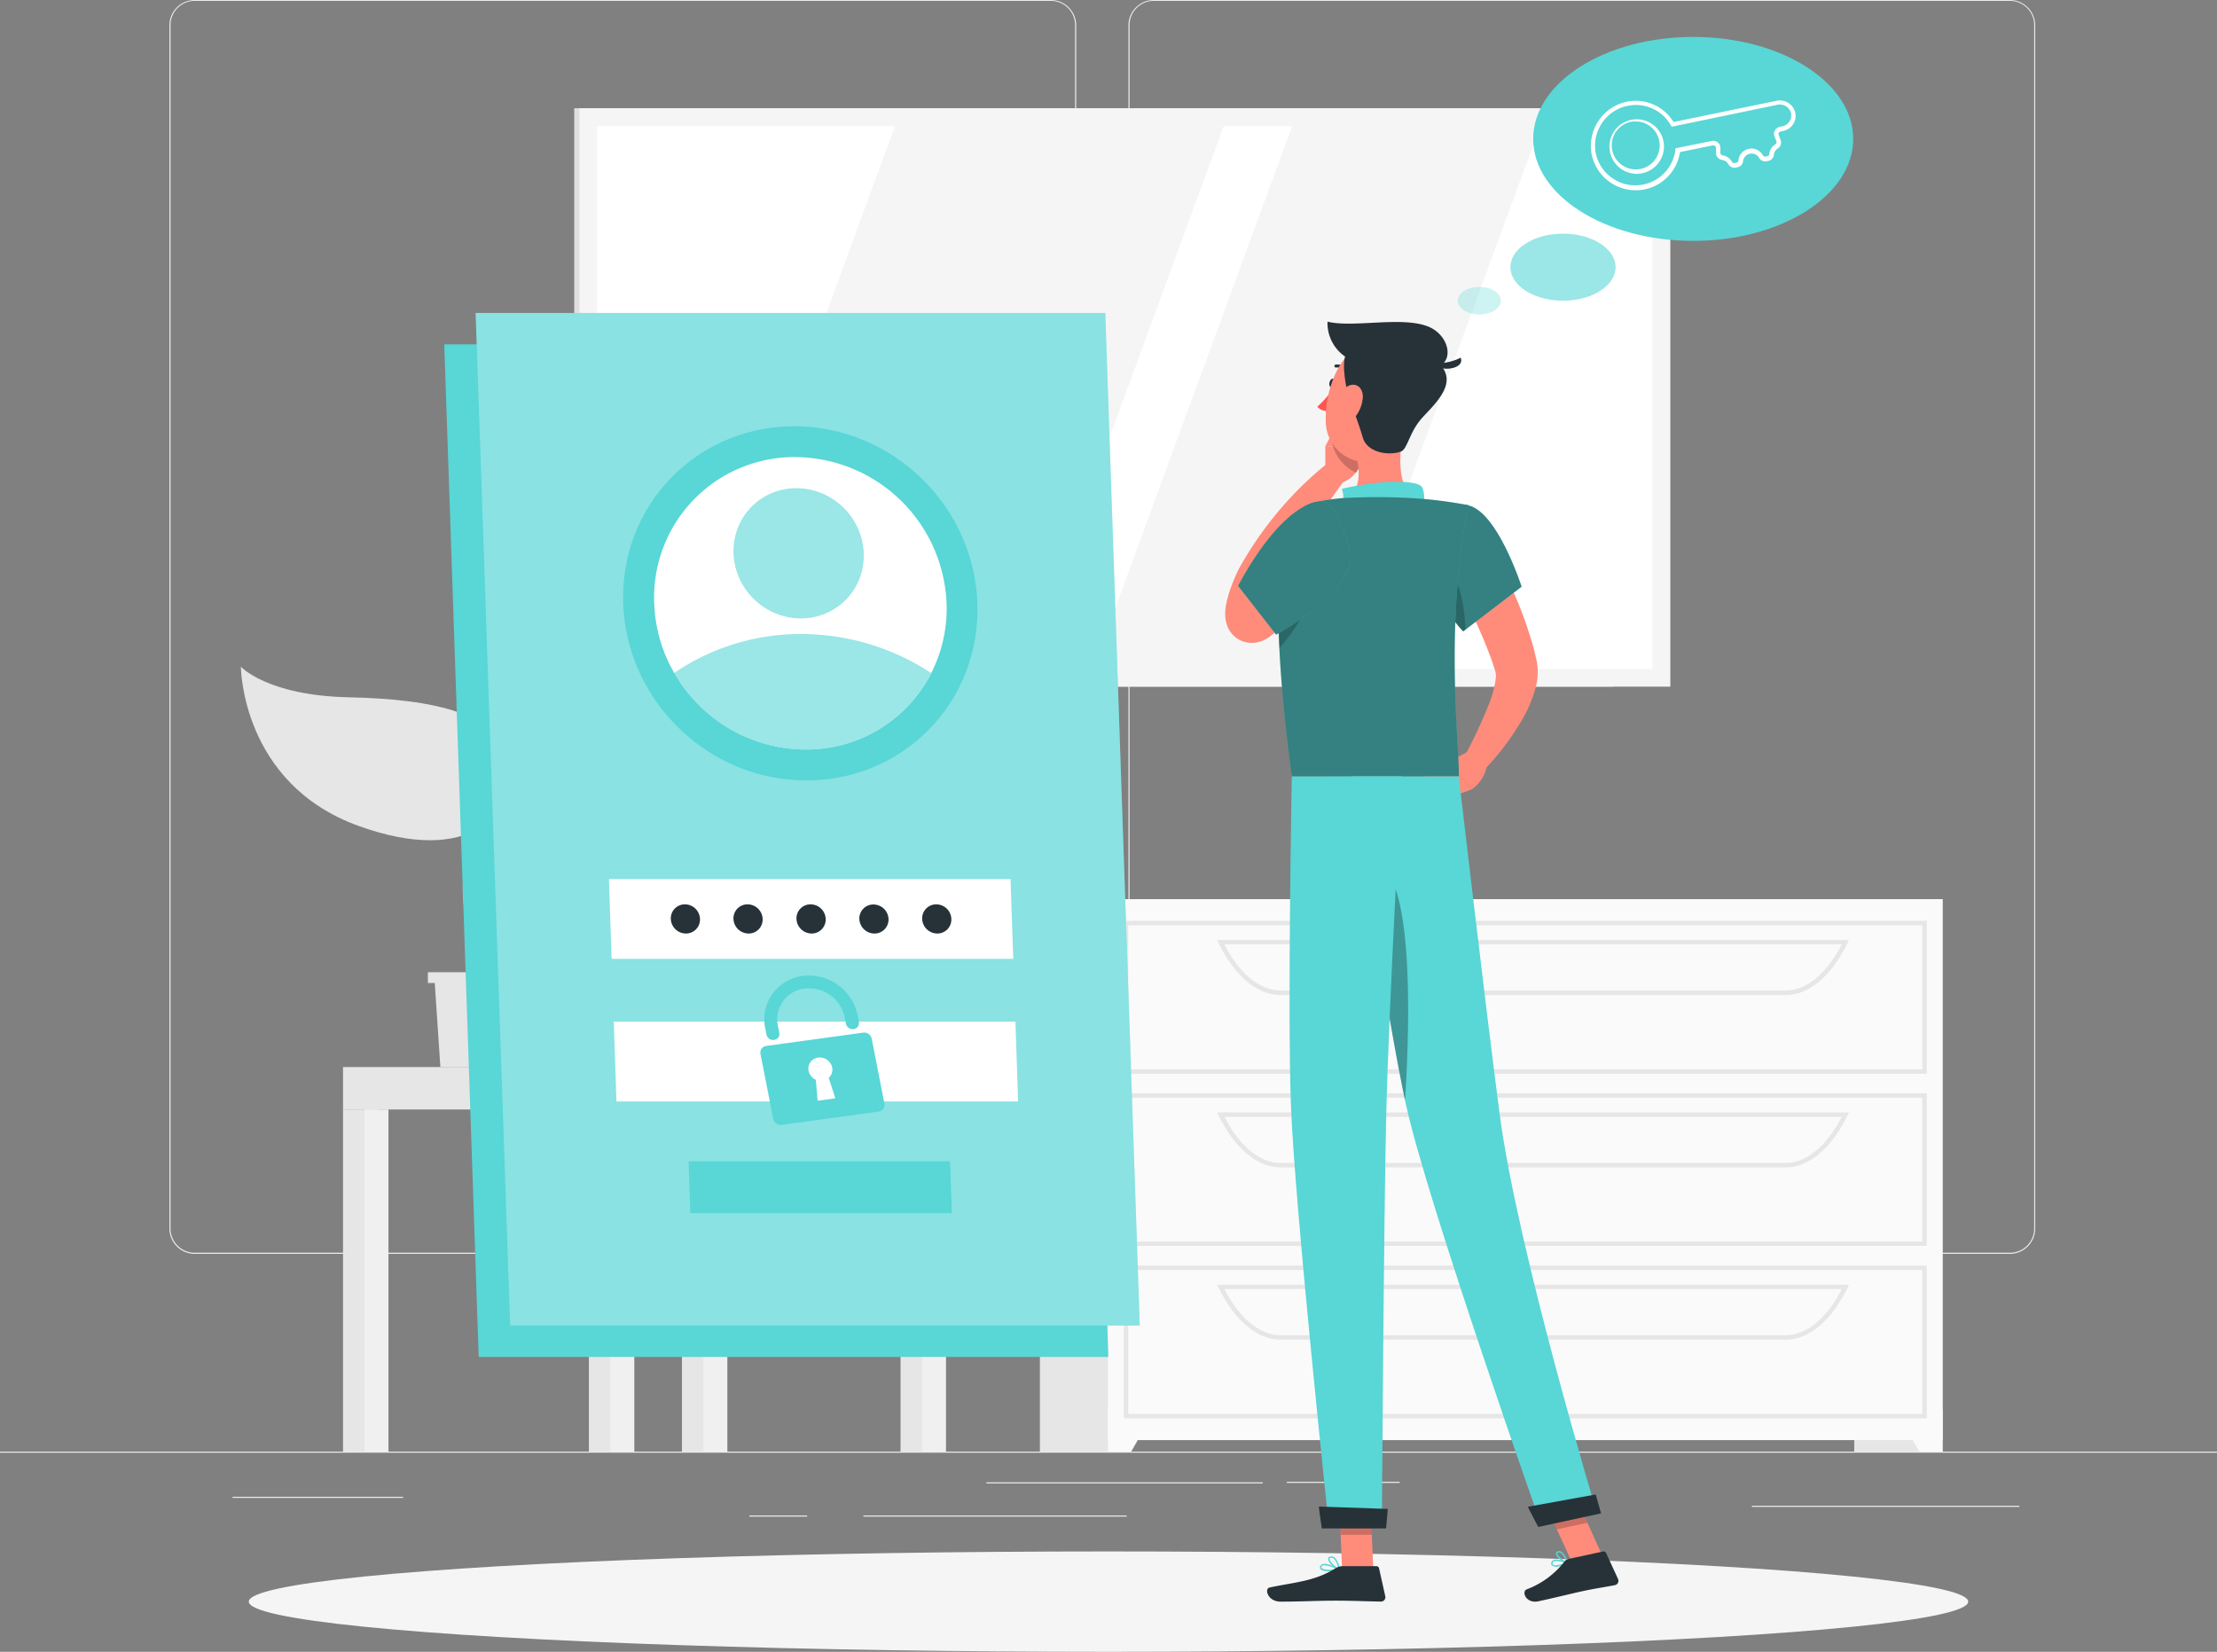 <svg xmlns="http://www.w3.org/2000/svg" width="251.557" height="187.44" viewBox="0 0 251.557 187.44">
  <rect x="0" y="0" width="251.557" height="187.44" fill="#808080" stroke="none"/>
  <g id="Forgot_password-rafiki" data-name="Forgot password-rafiki" transform="translate(0 -55)">
    <g id="freepik--background-complete--inject-1" transform="translate(0 55)">
      <rect id="Rectangle_187" data-name="Rectangle 187" width="251.557" height="0.126" transform="translate(0 164.719)" fill="#ebebeb"/>
      <rect id="Rectangle_188" data-name="Rectangle 188" width="12.809" height="0.126" transform="translate(146.009 168.146)" fill="#ebebeb"/>
      <rect id="Rectangle_189" data-name="Rectangle 189" width="30.353" height="0.126" transform="translate(198.785 170.867)" fill="#ebebeb"/>
      <rect id="Rectangle_190" data-name="Rectangle 190" width="31.359" height="0.126" transform="translate(111.923 168.206)" fill="#ebebeb"/>
      <rect id="Rectangle_191" data-name="Rectangle 191" width="6.561" height="0.126" transform="translate(85.026 171.969)" fill="#ebebeb"/>
      <rect id="Rectangle_192" data-name="Rectangle 192" width="29.875" height="0.126" transform="translate(97.961 171.969)" fill="#ebebeb"/>
      <rect id="Rectangle_193" data-name="Rectangle 193" width="19.345" height="0.126" transform="translate(26.393 169.846)" fill="#ebebeb"/>
      <path id="Path_945" data-name="Path 945" d="M138.224,197.281H41.078a2.873,2.873,0,0,1-2.868-2.873V57.848A2.873,2.873,0,0,1,41.078,55h97.146a2.873,2.873,0,0,1,2.873,2.873V194.408A2.873,2.873,0,0,1,138.224,197.281ZM41.078,55.1a2.747,2.747,0,0,0-2.742,2.747v136.56a2.747,2.747,0,0,0,2.742,2.747h97.146a2.752,2.752,0,0,0,2.747-2.747V57.848a2.752,2.752,0,0,0-2.747-2.747Z" transform="translate(-18.986 -55)" fill="#ebebeb"/>
      <path id="Path_946" data-name="Path 946" d="M354.524,197.281H257.373a2.878,2.878,0,0,1-2.873-2.873V57.848A2.878,2.878,0,0,1,257.373,55h97.151a2.873,2.873,0,0,1,2.863,2.848v136.56A2.873,2.873,0,0,1,354.524,197.281ZM257.373,55.1a2.752,2.752,0,0,0-2.747,2.747v136.56a2.752,2.752,0,0,0,2.747,2.747h97.151a2.752,2.752,0,0,0,2.747-2.747V57.848a2.752,2.752,0,0,0-2.747-2.747Z" transform="translate(-126.458 -55)" fill="#ebebeb"/>
      <path id="Path_947" data-name="Path 947" d="M160.964,272.565H127.558L125.53,249.17h33.407Z" transform="translate(-62.374 -151.48)" fill="#e6e6e6"/>
      <path id="Path_948" data-name="Path 948" d="M164.4,272.565H131L128.97,249.17h33.407Z" transform="translate(-64.083 -151.48)" fill="#f0f0f0"/>
      <path id="Path_949" data-name="Path 949" d="M140.977,272.5,139.86,259.15h23.36l1.117,13.348Z" transform="translate(-69.495 -156.439)" fill="#fff"/>
      <rect id="Rectangle_194" data-name="Rectangle 194" width="3.919" height="43.635" transform="translate(102.182 121.084)" fill="#e6e6e6"/>
      <rect id="Rectangle_195" data-name="Rectangle 195" width="2.722" height="43.635" transform="translate(104.617 121.084)" fill="#f0f0f0"/>
      <rect id="Rectangle_196" data-name="Rectangle 196" width="37.94" height="4.815" transform="translate(107.339 125.899) rotate(180)" fill="#f0f0f0"/>
      <rect id="Rectangle_197" data-name="Rectangle 197" width="3.919" height="38.82" transform="translate(66.819 125.899)" fill="#e6e6e6"/>
      <rect id="Rectangle_198" data-name="Rectangle 198" width="2.722" height="38.82" transform="translate(69.254 125.899)" fill="#f0f0f0"/>
      <rect id="Rectangle_199" data-name="Rectangle 199" width="3.919" height="38.82" transform="translate(38.921 125.899)" fill="#e6e6e6"/>
      <rect id="Rectangle_200" data-name="Rectangle 200" width="2.722" height="38.82" transform="translate(41.356 125.899)" fill="#f0f0f0"/>
      <rect id="Rectangle_201" data-name="Rectangle 201" width="3.919" height="38.82" transform="translate(77.379 125.899)" fill="#e6e6e6"/>
      <rect id="Rectangle_202" data-name="Rectangle 202" width="2.722" height="38.82" transform="translate(79.809 125.899)" fill="#f0f0f0"/>
      <rect id="Rectangle_203" data-name="Rectangle 203" width="30.479" height="4.815" transform="translate(38.921 121.084)" fill="#e6e6e6"/>
      <rect id="Rectangle_204" data-name="Rectangle 204" width="117.895" height="65.636" transform="translate(65.158 12.281)" fill="#e0e0e0"/>
      <rect id="Rectangle_205" data-name="Rectangle 205" width="123.776" height="65.636" transform="translate(65.752 12.281)" fill="#f5f5f5"/>
      <rect id="Rectangle_206" data-name="Rectangle 206" width="61.591" height="119.731" transform="translate(187.505 14.304) rotate(90)" fill="#fff"/>
      <path id="Path_950" data-name="Path 950" d="M194.226,145.021l22.6-61.591H179.525l-22.6,61.591Z" transform="translate(-77.971 -69.126)" fill="#f5f5f5"/>
      <path id="Path_951" data-name="Path 951" d="M274.644,145.021l22.6-61.591H269.1l-22.6,61.591Z" transform="translate(-122.482 -69.126)" fill="#f5f5f5"/>
      <rect id="Rectangle_207" data-name="Rectangle 207" width="10.022" height="62.688" transform="translate(210.397 102.031)" fill="#e6e6e6"/>
      <path id="Path_952" data-name="Path 952" d="M430.142,377.635h2.636V372.81h-5.4Z" transform="translate(-212.359 -212.915)" fill="#fafafa"/>
      <rect id="Rectangle_208" data-name="Rectangle 208" width="10.022" height="62.688" transform="translate(117.995 102.031)" fill="#e6e6e6"/>
      <rect id="Rectangle_209" data-name="Rectangle 209" width="94.701" height="61.385" transform="translate(125.718 102.031)" fill="#fafafa"/>
      <path id="Path_953" data-name="Path 953" d="M344.564,280.047H253.45V262.71h91.114Zm-90.611-.5h90.108V263.213H253.953Z" transform="translate(-125.936 -158.208)" fill="#e6e6e6"/>
      <path id="Path_954" data-name="Path 954" d="M338.984,273.274H281.715c-2.656,0-5.217-2.143-7.044-5.886l-.171-.357h71.694l-.171.357C344.181,271.13,341.666,273.274,338.984,273.274Zm-63.659-5.756c1.7,3.336,4.025,5.237,6.39,5.237h57.269c2.375,0,4.689-1.9,6.39-5.237Z" transform="translate(-136.395 -160.355)" fill="#e6e6e6"/>
      <path id="Path_955" data-name="Path 955" d="M252.516,377.635H249.88V372.81h5.4Z" transform="translate(-124.162 -212.915)" fill="#fafafa"/>
      <path id="Path_956" data-name="Path 956" d="M344.564,318.9H253.45V301.58h91.114Zm-90.611-.5h90.108V302.083H253.953Z" transform="translate(-125.936 -177.522)" fill="#e6e6e6"/>
      <path id="Path_957" data-name="Path 957" d="M338.984,312.139H281.715c-2.656,0-5.217-2.148-7.044-5.886l-.171-.362h71.694l-.171.362C344.181,309.97,341.666,312.139,338.984,312.139Zm-63.659-5.746c1.7,3.336,4.025,5.242,6.39,5.242h57.269c2.375,0,4.689-1.907,6.39-5.242Z" transform="translate(-136.395 -179.664)" fill="#e6e6e6"/>
      <path id="Path_958" data-name="Path 958" d="M344.564,357.777H253.45V340.44h91.114Zm-90.611-.5h90.108V340.943H253.953Z" transform="translate(-125.936 -196.831)" fill="#e6e6e6"/>
      <path id="Path_959" data-name="Path 959" d="M338.984,351H281.715c-2.656,0-5.217-2.143-7.044-5.881l-.171-.362h71.694l-.171.362C344.181,348.86,341.666,351,338.984,351Zm-63.659-5.741c1.7,3.336,4.025,5.237,6.39,5.237h57.269c2.375,0,4.689-1.9,6.39-5.237Z" transform="translate(-136.395 -198.978)" fill="#e6e6e6"/>
      <path id="Path_960" data-name="Path 960" d="M108.816,274.28V275.5h-.775l-.644,9.544H97.919L97.28,275.5H96.5V274.28Z" transform="translate(-47.95 -163.957)" fill="#e6e6e6"/>
      <path id="Path_961" data-name="Path 961" d="M84.743,216.358c-.775-5.685-8.447-7.305-18.183-7.517-9.262-.2-12.231-3.471-12.231-3.471s.03,13.267,13.378,18.077C80.381,228.005,85.523,222.053,84.743,216.358Z" transform="translate(-26.996 -129.717)" fill="#e6e6e6"/>
      <path id="Path_962" data-name="Path 962" d="M105.358,246.271c.161-2.334,3.894-6.631,12.875-4.679,6.49,1.414,8.905-1.952,8.905-1.952a14.391,14.391,0,0,1-10.364,12.351C107.5,254.7,105.071,250.387,105.358,246.271Z" transform="translate(-52.34 -146.745)" fill="#e6e6e6"/>
      <path id="Path_963" data-name="Path 963" d="M106.93,253.139a.347.347,0,0,0,.267-.121c.649-.77.116-2.611-.619-5.162-.946-3.27-2.123-7.345-1.127-10.3a41.427,41.427,0,0,1,1.932-4.568c1.409-2.978,2.626-5.534,1.61-8.241a.347.347,0,1,0-.649.247c.911,2.41-.191,4.744-1.59,7.7a43.061,43.061,0,0,0-1.962,4.639c-1.062,3.16.146,7.35,1.117,10.711.574,2.012,1.167,4.025.76,4.528a.342.342,0,0,0,.04.5A.332.332,0,0,0,106.93,253.139Z" transform="translate(-51.864 -139.235)" fill="#e6e6e6"/>
    </g>
    <g id="freepik--Shadow--inject-1" transform="translate(28.23 231.05)">
      <ellipse id="freepik--path--inject-1" cx="97.549" cy="5.695" rx="97.549" ry="5.695" fill="#f5f5f5"/>
    </g>
    <g id="freepik--Login--inject-1" transform="translate(50.407 90.515)">
      <path id="Path_964" data-name="Path 964" d="M175.541,247.576H104.1l-3.909-114.9h71.442Z" transform="translate(-100.19 -129.113)" fill="#59d6d6"/>
      <path id="Path_965" data-name="Path 965" d="M182.626,240.486H111.184l-3.914-114.9h71.442Z" transform="translate(-103.708 -125.59)" fill="#59d6d6"/>
      <path id="Path_966" data-name="Path 966" d="M182.626,240.486H111.184l-3.914-114.9h71.442Z" transform="translate(-103.708 -125.59)" fill="#fff" opacity="0.3"/>
      <ellipse id="Ellipse_113" data-name="Ellipse 113" cx="19.757" cy="20.442" rx="19.757" ry="20.442" transform="matrix(0.701, -0.713, 0.713, 0.701, 11.976, 32.708)" fill="#59d6d6"/>
      <path id="Path_967" data-name="Path 967" d="M180.7,174.692a16.1,16.1,0,0,1-1.736,7.9,15.893,15.893,0,0,1-14.288,8.684,17.237,17.237,0,0,1-14.872-8.684,16.849,16.849,0,0,1-2.274-7.9,15.918,15.918,0,0,1,16.019-16.6A17.287,17.287,0,0,1,180.7,174.692Z" transform="translate(-123.703 -141.738)" fill="#fff"/>
      <path id="Path_968" data-name="Path 968" d="M181.2,202.422a15.893,15.893,0,0,1-14.288,8.684,17.237,17.237,0,0,1-14.872-8.684A25.453,25.453,0,0,1,166.479,198a26.907,26.907,0,0,1,14.721,4.422Z" transform="translate(-125.954 -161.569)" fill="#59d6d6" opacity="0.6"/>
      <ellipse id="Ellipse_114" data-name="Ellipse 114" cx="7.265" cy="7.517" rx="7.265" ry="7.517" transform="matrix(0.701, -0.713, 0.713, 0.701, 29.759, 27.182)" fill="#59d6d6" opacity="0.6"/>
      <path id="Path_969" data-name="Path 969" d="M183.209,262.316H137.637l-.307-9.056H182.9Z" transform="translate(-118.644 -189.027)" fill="#fff"/>
      <path id="Path_970" data-name="Path 970" d="M184.3,294.486H138.727l-.307-9.056H184Z" transform="translate(-119.186 -205.012)" fill="#fff"/>
      <path id="Path_971" data-name="Path 971" d="M183.143,287.9l-10.983,1.509a.765.765,0,0,0-.664.906l1.444,7.361a.886.886,0,0,0,.976.689l10.983-1.509a.77.77,0,0,0,.659-.911l-1.439-7.361a.88.88,0,0,0-.976-.684Zm-3.155,7.456-2.012.267-.2-2.375a1.409,1.409,0,0,1-.82-1.006,1.253,1.253,0,0,1,1.087-1.509,1.439,1.439,0,0,1,1.59,1.122,1.233,1.233,0,0,1-.392,1.172Z" transform="translate(-135.614 -206.237)" fill="#59d6d6"/>
      <path id="Path_972" data-name="Path 972" d="M182.5,281.124h0a.785.785,0,0,1-.865-.609l-.141-.719a4.141,4.141,0,0,0-4.337-3.3,3.522,3.522,0,0,0-3.25,4.221l.161.83a.674.674,0,0,1-.589.8h0a.775.775,0,0,1-.865-.609l-.136-.7a4.956,4.956,0,0,1,4.025-5.912,5.635,5.635,0,0,1,6.44,4.362l.161.825a.674.674,0,0,1-.6.8Z" transform="translate(-136.054 -199.857)" fill="#59d6d6"/>
      <path id="Path_973" data-name="Path 973" d="M185.175,322.817H155.506l-.2-5.9h29.664Z" transform="translate(-127.578 -220.659)" fill="#59d6d6"/>
      <path id="Path_974" data-name="Path 974" d="M182.944,260.625a1.59,1.59,0,0,1-1.6,1.655,1.731,1.731,0,0,1-1.716-1.655,1.59,1.59,0,0,1,1.6-1.655A1.726,1.726,0,0,1,182.944,260.625Z" transform="translate(-139.661 -191.865)" fill="#263238"/>
      <path id="Path_975" data-name="Path 975" d="M168.729,260.625a1.585,1.585,0,0,1-1.6,1.655,1.726,1.726,0,0,1-1.711-1.655,1.59,1.59,0,0,1,1.6-1.655A1.721,1.721,0,0,1,168.729,260.625Z" transform="translate(-132.601 -191.865)" fill="#263238"/>
      <path id="Path_976" data-name="Path 976" d="M154.6,260.625a1.59,1.59,0,0,1-1.6,1.655,1.721,1.721,0,0,1-1.711-1.655,1.59,1.59,0,0,1,1.6-1.655A1.721,1.721,0,0,1,154.6,260.625Z" transform="translate(-125.58 -191.865)" fill="#263238"/>
      <path id="Path_977" data-name="Path 977" d="M197.12,260.64a1.59,1.59,0,0,1-1.6,1.655,1.721,1.721,0,0,1-1.711-1.655,1.585,1.585,0,0,1,1.6-1.64A1.721,1.721,0,0,1,197.12,260.64Z" transform="translate(-146.708 -191.879)" fill="#263238"/>
      <path id="Path_978" data-name="Path 978" d="M211.289,260.625a1.585,1.585,0,0,1-1.6,1.655,1.726,1.726,0,0,1-1.711-1.655,1.59,1.59,0,0,1,1.6-1.655A1.721,1.721,0,0,1,211.289,260.625Z" transform="translate(-153.748 -191.865)" fill="#263238"/>
    </g>
    <g id="freepik--Character--inject-1" transform="translate(139.021 91.501)">
      <path id="Path_979" data-name="Path 979" d="M329.373,174.28c.669,1.077,1.228,2.1,1.8,3.175s1.092,2.148,1.6,3.25a46.464,46.464,0,0,1,2.566,6.908c.091.3.156.614.231.921l.111.468.055.231.065.382a6.883,6.883,0,0,1-.156,2.6,14.711,14.711,0,0,1-1.57,3.748,29.8,29.8,0,0,1-4.468,5.851l-2.118-1.6a56.047,56.047,0,0,0,2.833-6.037,12.509,12.509,0,0,0,.77-2.833,2.243,2.243,0,0,0-.04-.891l-.2-.614c-.081-.252-.156-.5-.252-.76A57.05,57.05,0,0,0,327.95,183c-1.006-2.012-2.088-4.025-3.17-5.947Z" transform="translate(-300.4 -150.77)" fill="#ff8b7b"/>
      <path id="Path_980" data-name="Path 980" d="M328.954,224.43l-2.314,1.223,2.656,3.109a4.122,4.122,0,0,0,1.736-2.833Z" transform="translate(-301.324 -175.688)" fill="#ff8b7b"/>
      <path id="Path_981" data-name="Path 981" d="M320.47,228.777l2.843,2.259,2.918-1.067-2.656-3.109Z" transform="translate(-298.258 -176.896)" fill="#ff8b7b"/>
      <path id="Path_982" data-name="Path 982" d="M300.48,140.984c-.055.282-.252.478-.433.443s-.287-.3-.231-.574.252-.5.438-.443S300.535,140.7,300.48,140.984Z" transform="translate(-287.988 -133.935)" fill="#263238"/>
      <path id="Path_983" data-name="Path 983" d="M298.9,142.52a10.194,10.194,0,0,1-1.821,2.123,1.655,1.655,0,0,0,1.288.5Z" transform="translate(-286.636 -134.988)" fill="#ff5652"/>
      <path id="Path_984" data-name="Path 984" d="M298.9,158.88v-3.3l4.367.5s-.07,2.838-2.516,3.673Z" transform="translate(-287.54 -141.478)" fill="#ff8b7b"/>
      <path id="Path_985" data-name="Path 985" d="M300.178,150.86l3.074.885.055,2.017-4.367-.528Z" transform="translate(-287.56 -139.132)" fill="#ff8b7b"/>
      <path id="Path_986" data-name="Path 986" d="M303.883,151.745l-3.074-.885-.6,1.147a4.9,4.9,0,0,0,2.838,4.266,4.81,4.81,0,0,0,.891-2.516Z" transform="translate(-288.191 -139.132)" opacity="0.2"/>
      <path id="Path_987" data-name="Path 987" d="M302.387,138.056a.171.171,0,0,0,.126-.282,1.67,1.67,0,0,0-1.429-.553.166.166,0,0,0-.136.191.171.171,0,0,0,.191.141h0a1.323,1.323,0,0,1,1.127.448.171.171,0,0,0,.121.055Z" transform="translate(-288.556 -132.35)" fill="#263238"/>
      <path id="Path_988" data-name="Path 988" d="M308.9,151.68c-.5,2.591-.815,6.178,1.006,7.9,0,0-.7,2.626-5.534,2.626-5.288,0-2.541-2.3-2.541-2.3,2.2-.684,2.178-3.185,1.675-5.2Z" transform="translate(-288.644 -139.54)" fill="#ff8b7b"/>
      <path id="Path_989" data-name="Path 989" d="M311.069,167.268c.473-.664.453-2.772-.05-3.144-.81-.6-4.286-.74-8.96.337a3.289,3.289,0,0,1-.579,3.109Z" transform="translate(-288.822 -145.494)" fill="#59d6d6"/>
      <path id="Path_990" data-name="Path 990" d="M350.818,407.5a1.152,1.152,0,0,1-.885-.05.342.342,0,0,1-.081-.387.387.387,0,0,1,.216-.247c.478-.231,1.575.216,1.625.236a.08.08,0,0,1,.05.075.1.1,0,0,1-.045.08A4.95,4.95,0,0,1,350.818,407.5Zm-.579-.569a.423.423,0,0,0-.1.035.211.211,0,0,0-.131.141c-.045.151,0,.2.03.216.191.161.9,0,1.394-.186A2.762,2.762,0,0,0,350.239,406.93Z" transform="translate(-312.843 -266.28)" fill="#59d6d6"/>
      <path id="Path_991" data-name="Path 991" d="M352.218,406.267h-.04c-.4-.116-1.258-.724-1.268-1.122a.277.277,0,0,1,.216-.272.433.433,0,0,1,.367.03c.473.241.775,1.218.785,1.263a.08.08,0,0,1,0,.081A.071.071,0,0,1,352.218,406.267Zm-1.006-1.253h-.04c-.1.035-.1.086-.1.111,0,.236.574.714,1.006.906a2.1,2.1,0,0,0-.644-1.006.292.292,0,0,0-.216-.01Z" transform="translate(-313.383 -265.334)" fill="#59d6d6"/>
      <path id="Path_992" data-name="Path 992" d="M298.779,408.577c-.453,0-.891-.065-1.036-.267a.317.317,0,0,1,0-.367.417.417,0,0,1,.267-.2c.589-.161,1.826.543,1.877.574a.075.075,0,0,1,.04.086.08.08,0,0,1-.065.07A6.142,6.142,0,0,1,298.779,408.577Zm-.558-.689a.5.5,0,0,0-.161,0,.257.257,0,0,0-.166.116c-.06.106-.035.156,0,.186.166.231,1.057.236,1.716.141a3.829,3.829,0,0,0-1.389-.443Z" transform="translate(-286.936 -266.764)" fill="#59d6d6"/>
      <path id="Path_993" data-name="Path 993" d="M300.769,407.646h-.035c-.428-.191-1.273-.956-1.207-1.358,0-.1.08-.211.312-.231a.6.6,0,0,1,.463.141,2.4,2.4,0,0,1,.553,1.363.1.1,0,0,1-.035.075.1.1,0,0,1-.05.01Zm-.865-1.434h-.05c-.151,0-.161.07-.161.091-.04.241.533.845.971,1.107a1.947,1.947,0,0,0-.468-1.092.443.443,0,0,0-.3-.106Z" transform="translate(-287.85 -265.934)" fill="#59d6d6"/>
      <path id="Path_994" data-name="Path 994" d="M305.879,400.966h-3.537l-.352-8.2h3.537Z" transform="translate(-289.075 -259.334)" fill="#ff8b7b"/>
      <path id="Path_995" data-name="Path 995" d="M354.5,398.262l-3.456.75-3.477-7.632,3.461-.75Z" transform="translate(-311.724 -258.271)" fill="#ff8b7b"/>
      <path id="Path_996" data-name="Path 996" d="M348.843,405.764l3.889-.84a.307.307,0,0,1,.342.171l1.348,2.928a.5.5,0,0,1-.372.724c-1.358.267-2.038.332-3.743.7-1.052.231-3.426.81-4.88,1.122s-1.952-1.082-1.384-1.338a9.85,9.85,0,0,0,4.287-3.134A.86.86,0,0,1,348.843,405.764Z" transform="translate(-309.857 -265.37)" fill="#263238"/>
      <path id="Path_997" data-name="Path 997" d="M294.306,408.24h3.864a.312.312,0,0,1,.3.242l.7,3.144a.5.5,0,0,1-.5.634c-1.394-.025-3.406-.106-5.157-.106-2.053,0-3.819.111-6.224.111-1.454,0-1.856-1.469-1.248-1.6,2.767-.6,5.031-.669,7.421-2.143A1.645,1.645,0,0,1,294.306,408.24Z" transform="translate(-281.014 -267.021)" fill="#263238"/>
      <path id="Path_998" data-name="Path 998" d="M326.767,168.9c3.316.76,6.037,9.227,6.037,9.227l-6.626,5.066a14.554,14.554,0,0,1-3.522-6.54C321.484,172.22,323.376,168.119,326.767,168.9Z" transform="translate(-299.171 -148.05)" fill="#59d6d6"/>
      <path id="Path_999" data-name="Path 999" d="M326.767,168.9c3.316.76,6.037,9.227,6.037,9.227l-6.626,5.066a14.554,14.554,0,0,1-3.522-6.54C321.484,172.22,323.376,168.119,326.767,168.9Z" transform="translate(-299.171 -148.05)" opacity="0.4"/>
      <path id="Path_1000" data-name="Path 1000" d="M286.473,174.2c-.825.891-1.65,1.685-2.516,2.516-.428.4-.86.8-1.3,1.192l-.669.589-.166.146-.287.231a4.026,4.026,0,0,1-.971.574,3.165,3.165,0,0,1-1.228.252,3.018,3.018,0,0,1-1.057-.186,2.974,2.974,0,0,1-1.006-.639,3.019,3.019,0,0,1-.785-1.3,3.43,3.43,0,0,1-.146-.75,5.079,5.079,0,0,1,0-.9c.025-.241.055-.453.1-.649a12.461,12.461,0,0,1,.584-2.012,18.016,18.016,0,0,1,.78-1.821c.322-.639.629-1.107.936-1.64a41.081,41.081,0,0,1,4.251-5.766,38.956,38.956,0,0,1,5.157-4.89l1.851,1.907c-1.3,1.741-2.576,3.607-3.758,5.444a58.991,58.991,0,0,0-3.22,5.66c-.216.473-.5,1.006-.639,1.389a13.509,13.509,0,0,0-.468,1.358,8.78,8.78,0,0,0-.287,1.268,1.985,1.985,0,0,0,0,.2v-.045a1.4,1.4,0,0,0-.065-.332,2.158,2.158,0,0,0-.579-.936,2.465,2.465,0,0,0-.83-.5,2.4,2.4,0,0,0-.845-.156,2.053,2.053,0,0,0-.81.156,1.853,1.853,0,0,0-.252.126l.191-.176.609-.553,1.2-1.127c.795-.75,1.595-1.55,2.35-2.294Z" transform="translate(-276.321 -143.252)" fill="#ff8b7b"/>
      <path id="Path_1001" data-name="Path 1001" d="M324.069,181.36c1.8,1.781,2.39,5.031,2.516,7.849l-.292.226a14.555,14.555,0,0,1-3.522-6.54c-.065-.262-.126-.5-.171-.79Z" transform="translate(-299.316 -154.287)" opacity="0.2"/>
      <path id="Path_1002" data-name="Path 1002" d="M288.912,171.593c-.724,3.824-1.177,11.677.921,27.223H308.78c.131-2.9-1.7-17.081,1.107-30.77a49.807,49.807,0,0,0-6.339-.8,70.3,70.3,0,0,0-8.05,0c-.885.08-1.761.211-2.516.347A5.031,5.031,0,0,0,288.912,171.593Z" transform="translate(-282.276 -147.217)" fill="#59d6d6"/>
      <path id="Path_1003" data-name="Path 1003" d="M288.912,171.593c-.724,3.824-1.177,11.677.921,27.223H308.78c.131-2.9-1.7-17.081,1.107-30.77a49.807,49.807,0,0,0-6.339-.8,70.3,70.3,0,0,0-8.05,0c-.885.08-1.761.211-2.516.347A5.031,5.031,0,0,0,288.912,171.593Z" transform="translate(-282.276 -147.217)" opacity="0.4"/>
      <path id="Path_1004" data-name="Path 1004" d="M291.813,186.46l-3.421-.82c-.106,2.073-.116,4.639.035,7.813C290,191.662,292.015,188.865,291.813,186.46Z" transform="translate(-282.28 -156.414)" opacity="0.2"/>
      <path id="Path_1005" data-name="Path 1005" d="M301.99,392.77l.181,4.226h3.542l-.181-4.226Z" transform="translate(-289.075 -259.334)" opacity="0.2"/>
      <path id="Path_1006" data-name="Path 1006" d="M351.031,390.63l-3.461.75,1.791,3.934,3.461-.75Z" transform="translate(-311.724 -258.271)" opacity="0.2"/>
      <path id="Path_1007" data-name="Path 1007" d="M309.525,138.166c-.906,3.391-1.268,5.424-3.361,6.832a4.638,4.638,0,0,1-7.169-3.894c-.111-3.235,1.394-8.241,5.031-8.925a4.79,4.79,0,0,1,5.5,5.987Z" transform="translate(-287.584 -129.809)" fill="#ff8b7b"/>
      <path id="Path_1008" data-name="Path 1008" d="M303.63,139.18c-.171-.453-.951-3.96-.216-4.87s9.111-.252,10.349.966c2.058,2.012.629,3.824-1.62,6.153-1.69,1.751-1.756,3.723-2.611,4.025-1.509.5-3.814.03-4.276-1.565S303.63,139.18,303.63,139.18Z" transform="translate(-289.629 -130.698)" fill="#263238"/>
      <path id="Path_1009" data-name="Path 1009" d="M310.9,128.139c-2.958-1.258-8.508.136-11.506-.589a4.619,4.619,0,0,0,3.829,4.709,39.572,39.572,0,0,0,7.547.7C314.063,132.808,313.419,129.21,310.9,128.139Z" transform="translate(-287.786 -127.55)" fill="#263238"/>
      <path id="Path_1010" data-name="Path 1010" d="M323.19,136.269a5.64,5.64,0,0,0,3.134-.6C326.878,137.008,323.834,137.376,323.19,136.269Z" transform="translate(-299.609 -131.585)" fill="#263238"/>
      <path id="Path_1011" data-name="Path 1011" d="M304.634,143.239a3.98,3.98,0,0,1-1.006,2.35c-.775.85-1.58.317-1.716-.714-.121-.936.131-2.516,1.077-2.968S304.7,142.187,304.634,143.239Z" transform="translate(-289.023 -134.615)" fill="#ff8b7b"/>
      <path id="Path_1012" data-name="Path 1012" d="M304.69,230.13s4.025,27.042,6.224,37.175c2.41,11.094,15.36,47.8,15.36,47.8l6.334-1.374s-9.056-29.915-11.069-45.426c-1.56-11.914-4.624-38.181-4.624-38.181Z" transform="translate(-290.417 -178.516)" fill="#59d6d6"/>
      <path id="Path_1013" data-name="Path 1013" d="M344.57,393.464c-.025,0,1.182,2.294,1.182,2.294l7.124-1.545-.6-2.143Z" transform="translate(-310.232 -258.986)" fill="#263238"/>
      <path id="Path_1014" data-name="Path 1014" d="M308.706,249.252c4.644.911,4.151,18.228,3.592,27.138-1.338-6.3-3.3-18.414-4.639-27.012A1.585,1.585,0,0,1,308.706,249.252Z" transform="translate(-291.893 -188.003)" opacity="0.3"/>
      <path id="Path_1015" data-name="Path 1015" d="M291.086,230.12s-.5,26.459-.1,37.23c.4,11.224,4.322,47.977,4.322,47.977h6s.216-36.1.5-47.122c.292-12.014,1.741-38.106,1.741-38.106Z" transform="translate(-283.53 -178.506)" fill="#59d6d6"/>
      <path id="Path_1016" data-name="Path 1016" d="M297.438,394.8c-.03,0,.337,2.485.337,2.485h7.29l.2-2.219Z" transform="translate(-286.813 -260.343)" fill="#263238"/>
      <path id="Path_1017" data-name="Path 1017" d="M291.818,173.267c1.7,4.573-8.271,9.962-8.271,9.962l-4.317-5.534s2.9-5.746,6.425-8.332C290.007,166.173,290.525,169.785,291.818,173.267Z" transform="translate(-277.766 -147.714)" fill="#59d6d6"/>
      <path id="Path_1018" data-name="Path 1018" d="M291.818,173.267c1.7,4.573-8.271,9.962-8.271,9.962l-4.317-5.534s2.9-5.746,6.425-8.332C290.007,166.173,290.525,169.785,291.818,173.267Z" transform="translate(-277.766 -147.714)" opacity="0.4"/>
    </g>
    <g id="freepik--Thinking--inject-1" transform="translate(165.404 59.191)">
      <ellipse id="Ellipse_115" data-name="Ellipse 115" cx="18.157" cy="11.572" rx="18.157" ry="11.572" transform="translate(8.563)" fill="#59d6d6"/>
      <path id="Path_1019" data-name="Path 1019" d="M363.854,87.846a5.086,5.086,0,0,1-5-4.221,5.142,5.142,0,0,1,3.879-5.8h0a5.061,5.061,0,0,1,5.444,2.274l11.657-2.4a1.821,1.821,0,0,1,2.133,1.253,1.756,1.756,0,0,1-1.343,2.168l-.3.06a.3.3,0,0,0-.211.156.317.317,0,0,0,0,.262l.206.533a.8.8,0,0,1-.312.971.956.956,0,0,0-.448.709.79.79,0,0,1-.609.7l-.236.05a.785.785,0,0,1-.835-.4.981.981,0,0,0-1.816.377.78.78,0,0,1-.6.694l-.236.05a.79.79,0,0,1-.835-.4,1.006,1.006,0,0,0-.7-.473.8.8,0,0,1-.7-.79v-.574a.312.312,0,0,0-.372-.292l-3.718.765a5.066,5.066,0,0,1-4,4.226,5.212,5.212,0,0,1-1.041.106Zm-1.006-9.559a4.634,4.634,0,0,0-3.522,5.242,4.583,4.583,0,0,0,9.056-.262v-.181l4.1-.83a.815.815,0,0,1,1.006.765v.574a.3.3,0,0,0,.242.287,1.464,1.464,0,0,1,1.062.719.292.292,0,0,0,.3.161l.231-.05a.282.282,0,0,0,.211-.262,1.484,1.484,0,0,1,2.767-.584.287.287,0,0,0,.292.161l.241-.05a.282.282,0,0,0,.206-.262,1.459,1.459,0,0,1,.689-1.082.307.307,0,0,0,.106-.362l-.206-.533a.81.81,0,0,1,.594-1.087l.307-.065a1.263,1.263,0,0,0,.961-1.545,1.313,1.313,0,0,0-1.55-.891l-11.984,2.49-.091-.156a4.528,4.528,0,0,0-4.991-2.189Zm1.006,7.688a3.093,3.093,0,1,1,.654-.04h0a3.206,3.206,0,0,1-.649.05Zm0-5.942a3.02,3.02,0,0,0-.558.055,2.729,2.729,0,0,0,1.137,5.338h0a2.722,2.722,0,0,0,.946-4.936,2.676,2.676,0,0,0-1.5-.448Z" transform="translate(-343.684 -70.448)" fill="#fff"/>
      <ellipse id="Ellipse_116" data-name="Ellipse 116" cx="5.967" cy="3.804" rx="5.967" ry="3.804" transform="translate(5.977 22.323)" fill="#59d6d6" opacity="0.6"/>
      <ellipse id="Ellipse_117" data-name="Ellipse 117" cx="2.45" cy="1.56" rx="2.45" ry="1.56" transform="translate(0 28.371)" fill="#59d6d6" opacity="0.3"/>
    </g>
  </g>
</svg>
